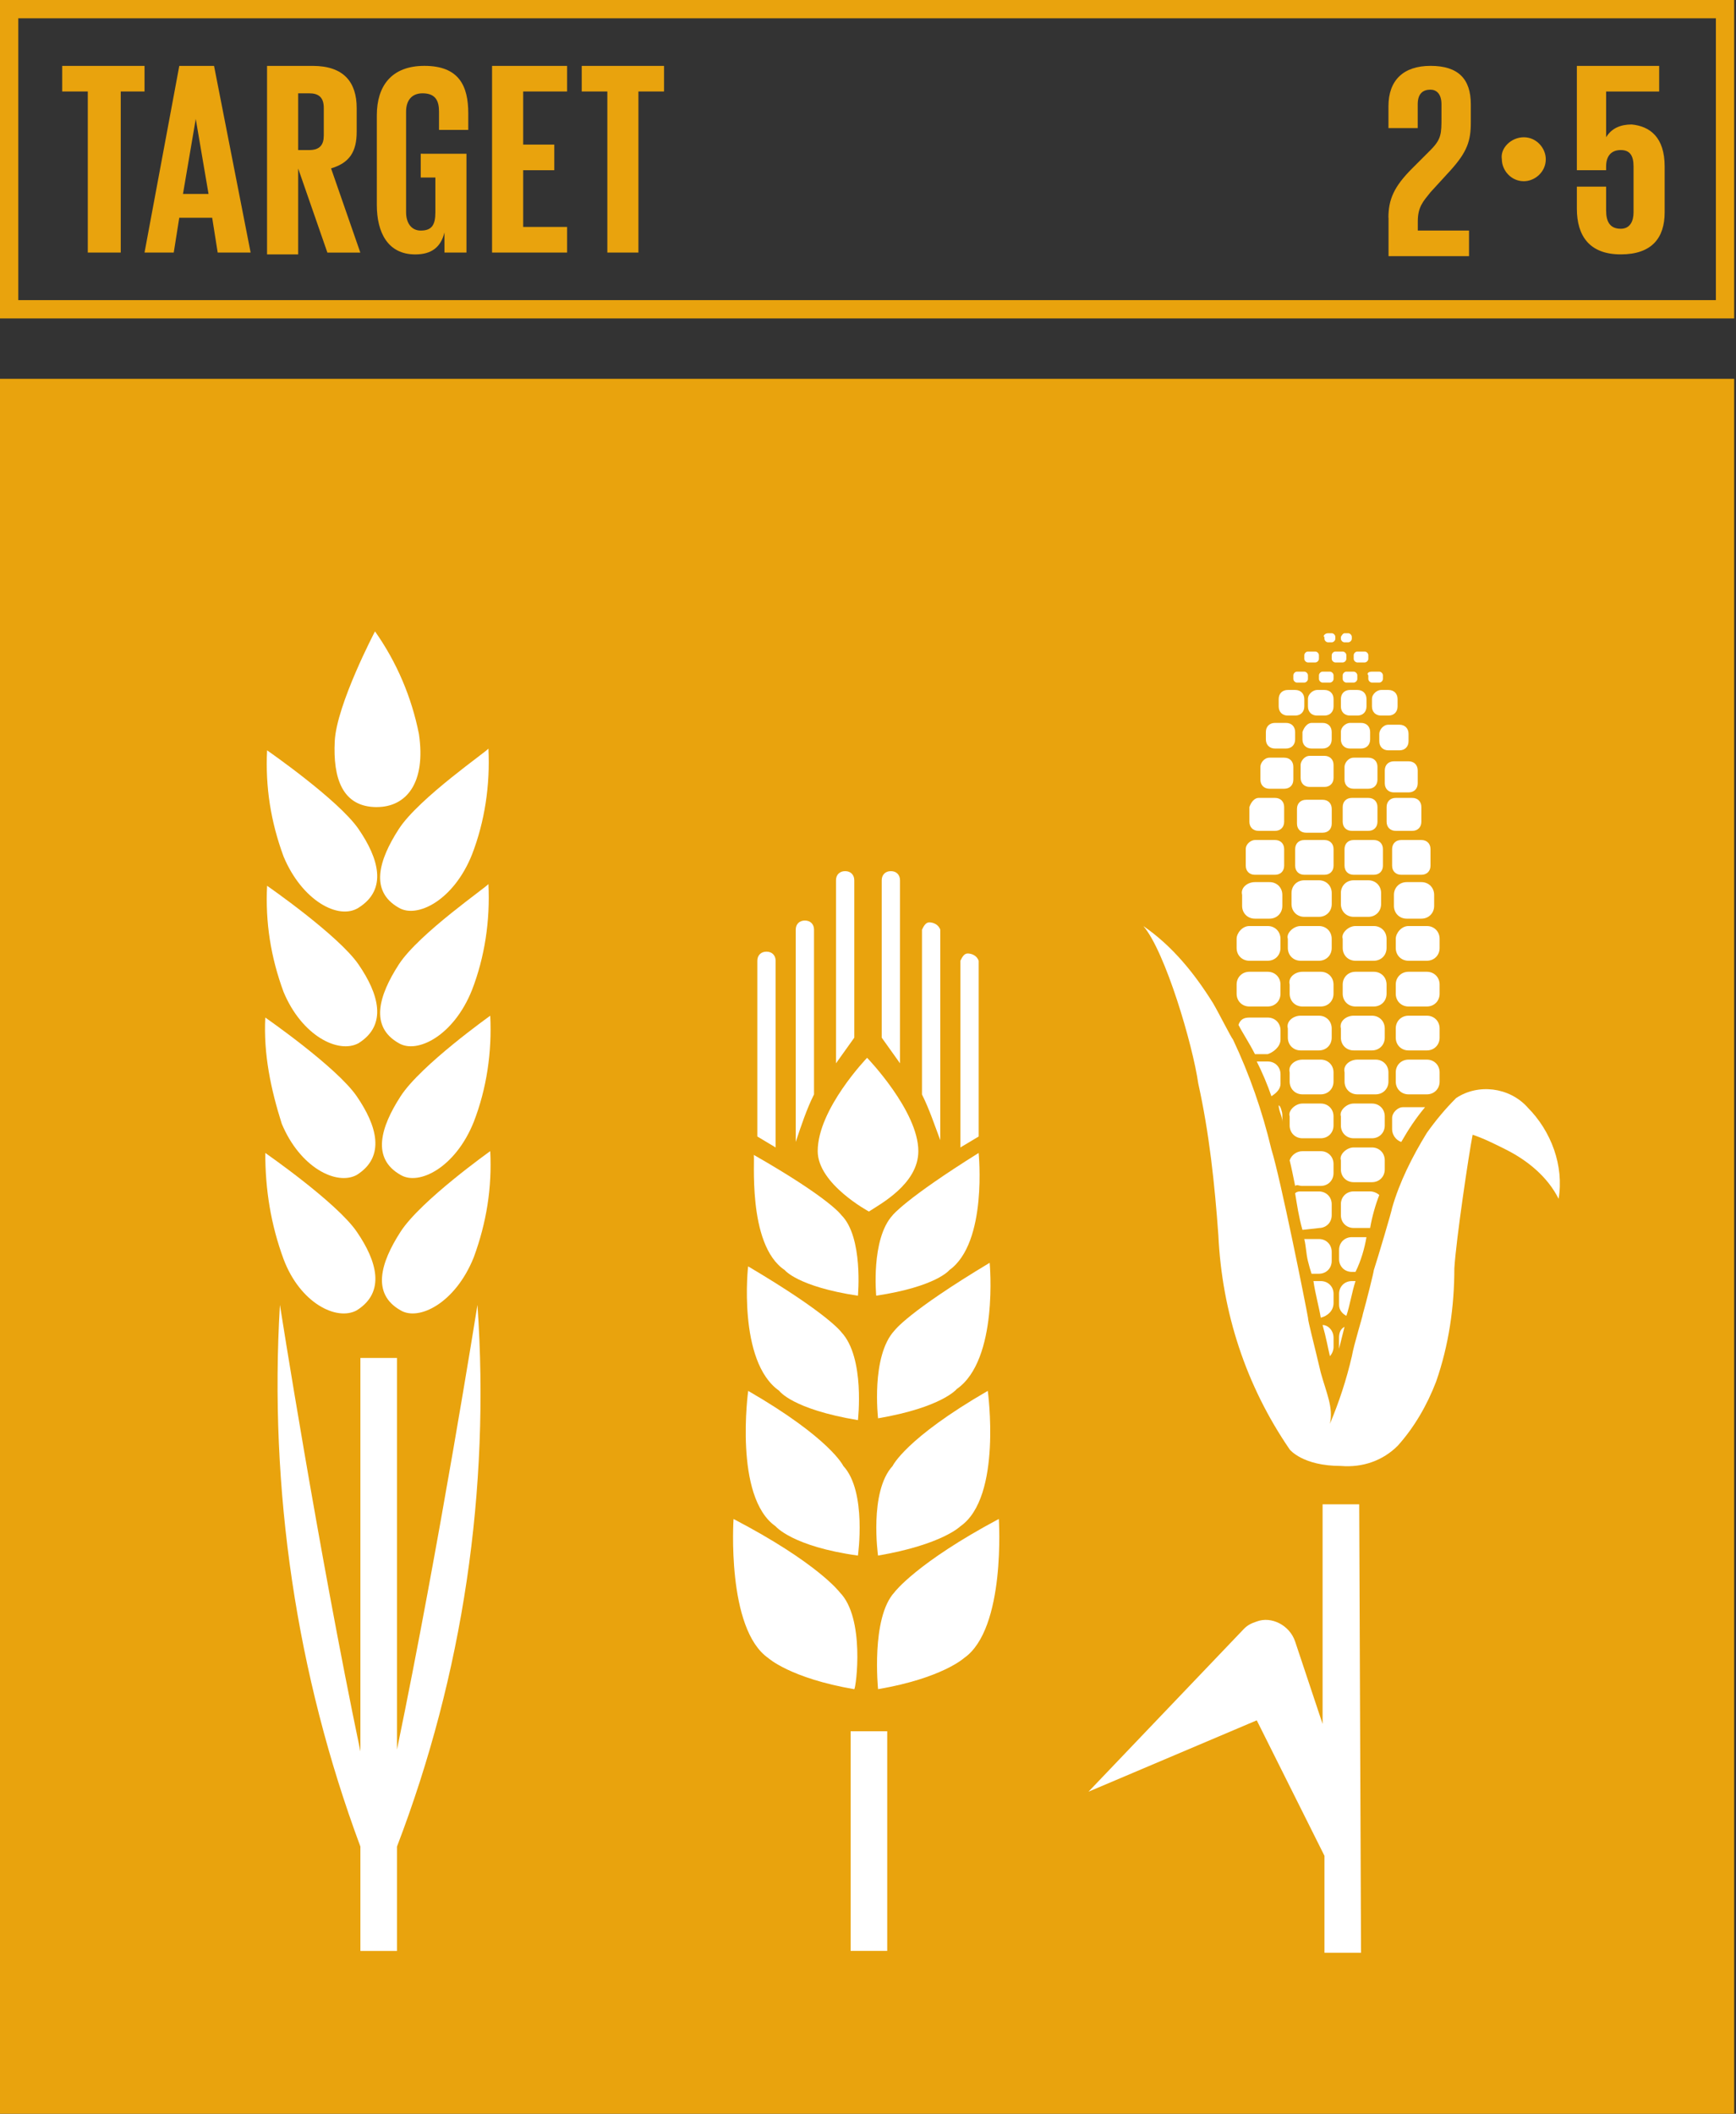 <?xml version="1.0" encoding="UTF-8"?><svg id="Capa_1" xmlns="http://www.w3.org/2000/svg" viewBox="0 0 467 568.37"><rect x="0" y="0" width="467" height="568.37" fill="#333333" stroke="none"/><defs><style>.cls-1{fill:#fff;}.cls-2{fill:#e9a30d;}</style></defs><path class="cls-2" d="M4.92,80.7H461.59V4.92H4.92V80.7Zm462.08,4.92H0V0H466.51V85.62h.49Z"/><polygon class="cls-2" points="16.73 17.72 38.88 17.72 38.88 24.6 32.48 24.6 32.48 67.91 23.62 67.91 23.62 24.6 16.73 24.6 16.73 17.72"/><path class="cls-2" d="M49.21,52.16h6.89l-3.44-20.18-3.44,20.18Zm-10.33,15.75l9.35-50.19h9.35l9.84,50.19h-8.86l-1.48-9.35h-8.86l-1.48,9.35h-7.87Z"/><path class="cls-2" d="M80.21,24.6v15.75h2.95c2.95,0,3.94-1.48,3.94-3.94v-7.38c0-2.95-1.48-3.94-3.94-3.94h-2.95v-.49Zm0,20.67v23.13h-8.37V17.72h12.3c8.37,0,11.81,4.43,11.81,11.32v6.4c0,5.41-1.97,8.37-6.89,9.84l7.87,22.64h-8.86l-7.87-22.64Z"/><path class="cls-2" d="M113.67,41.34h11.81v26.57h-5.91v-5.41c-.98,3.94-3.44,5.91-7.87,5.91-7.38,0-10.33-5.91-10.33-13.29V31c0-7.87,3.94-13.29,12.79-13.29,9.35,0,11.81,5.41,11.81,12.79v4.43h-7.87v-4.92c0-2.95-.98-4.92-4.43-4.92-2.95,0-4.43,1.97-4.43,4.92v27.07c0,2.95,1.48,4.92,3.94,4.92,2.95,0,3.94-1.48,3.94-4.92v-9.35h-3.94v-6.4h.49Z"/><polygon class="cls-2" points="132.37 17.72 152.55 17.72 152.55 24.6 140.74 24.6 140.74 38.88 149.11 38.88 149.11 45.77 140.74 45.77 140.74 61.02 152.55 61.02 152.55 67.91 132.37 67.91 132.37 17.72"/><polygon class="cls-2" points="156.49 17.72 178.63 17.72 178.63 24.6 171.74 24.6 171.74 67.91 163.38 67.91 163.38 24.6 156.49 24.6 156.49 17.72"/><path class="cls-2" d="M373.5,58.56c0-4.92,1.48-8.37,6.4-13.29l4.92-4.92c2.95-2.95,2.95-4.43,2.95-8.86v-3.44c0-2.95-1.48-3.94-2.95-3.94-1.97,0-3.44,.98-3.44,3.94v6.4h-7.87v-5.91c0-6.89,3.94-10.83,11.32-10.83s10.83,3.44,10.83,10.33v4.92c0,4.92-.98,7.87-5.41,12.79l-5.41,5.91c-1.97,2.46-3.44,3.94-3.44,7.87v2.46h13.78v6.89h-21.65v-10.33Z"/><path class="cls-2" d="M409.92,36.91c3.44,0,5.91,2.95,5.91,5.91,0,3.44-2.95,5.91-5.91,5.91-3.44,0-5.91-2.95-5.91-5.91-.49-2.95,2.46-5.91,5.91-5.91"/><path class="cls-2" d="M447.81,44.78v12.3c0,6.89-3.44,11.32-11.81,11.32s-11.81-4.92-11.81-12.3v-5.91h7.87v6.4c0,2.95,.98,4.92,3.94,4.92,2.46,0,3.44-1.97,3.44-4.43v-12.3c0-2.95-.98-4.43-3.44-4.43s-3.94,1.48-3.94,4.43v.98h-7.87V17.72h22.14v6.89h-14.27v12.3c1.48-2.46,3.94-3.44,6.89-3.44,4.92,.49,8.86,3.44,8.86,11.32"/><g><rect class="cls-2" y="101.86" width="466.51" height="466.51"/><path class="cls-1" d="M233.75,325.77c2.95-1.97,13.29-7.38,13.29-16.24,0-10.83-13.78-25.1-13.78-25.1,0,0-13.29,13.78-13.29,25.1,0,8.86,13.78,16.24,13.78,16.24"/><path class="cls-1" d="M240.14,326.75c-5.91,6.4-4.43,21.65-4.43,21.65,16.24-2.46,19.68-6.89,19.68-6.89,10.33-7.38,7.87-31.49,7.87-31.49-19.68,12.3-23.13,16.73-23.13,16.73"/><path class="cls-1" d="M240.64,357.75c-6.4,6.89-4.43,23.62-4.43,23.62,17.22-2.95,21.16-7.87,21.16-7.87,11.32-7.87,8.86-33.95,8.86-33.95-22.14,13.29-25.59,18.21-25.59,18.21"/><path class="cls-1" d="M240.14,394.17c-6.4,6.89-3.94,24.11-3.94,24.11,17.22-2.95,22.14-7.87,22.14-7.87,11.32-7.87,7.38-36.42,7.38-36.42-22.14,12.79-25.59,20.18-25.59,20.18"/><path class="cls-1" d="M240.64,428.12c-6.4,6.89-4.43,26.08-4.43,26.08,17.22-2.95,23.13-8.37,23.13-8.37,11.32-7.87,9.35-37.4,9.35-37.4-22.14,11.81-28.05,19.68-28.05,19.68"/><path class="cls-1" d="M211.11,341.52s3.44,4.43,19.68,6.89c0,0,1.48-15.75-4.43-21.65,0,0-2.95-4.43-23.62-16.24,.49,0-1.97,24.11,8.37,31"/><path class="cls-1" d="M209.63,373.99s3.44,4.92,21.16,7.87c0,0,1.97-16.73-4.43-23.62,0,0-3.44-4.92-25.1-17.72,0-.49-2.95,25.59,8.37,33.46"/><path class="cls-1" d="M201.27,373.99s-3.94,28.54,7.38,36.42c0,0,4.43,5.41,22.14,7.87,0,0,2.46-17.22-3.94-24.11,0,0-3.44-7.38-25.59-20.18"/><path class="cls-1" d="M225.87,428.12s-5.91-7.87-28.54-19.68c0,0-1.97,29.53,9.35,37.4,0,0,5.91,5.41,23.13,8.37,.49-.49,2.95-19.19-3.94-26.08"/><path class="cls-1" d="M263.27,258.35c-.49-1.48-1.97-1.97-2.95-1.97s-1.48,.98-1.97,1.97v50.19l4.92-2.95v-47.24Z"/><path class="cls-1" d="M252.94,306.58v-56.59c-.49-1.48-1.97-1.97-2.95-1.97s-1.48,.98-1.97,1.97v44.29c1.97,3.94,3.44,8.37,4.92,12.3"/><path class="cls-1" d="M242.11,236.7c0-1.48-.98-2.46-2.46-2.46s-2.46,.98-2.46,2.46v42.32l4.92,6.89v-49.21Z"/><path class="cls-1" d="M208.65,258.35c0-1.48-.98-2.46-2.46-2.46s-2.46,.98-2.46,2.46v47.24l4.92,2.95v-50.19Z"/><path class="cls-1" d="M218.98,294.27v-44.29c0-1.48-.98-2.46-2.46-2.46s-2.46,.98-2.46,2.46v57.08c1.48-4.43,2.95-8.86,4.92-12.79"/><path class="cls-1" d="M229.81,236.7c0-1.48-.98-2.46-2.46-2.46s-2.46,.98-2.46,2.46v49.21l4.92-6.89v-42.32Z"/><rect class="cls-1" x="228.83" y="465.52" width="9.84" height="59.05"/><path class="cls-1" d="M101.37,217.01c7.87,0,13.29-6.4,11.32-19.68-1.97-9.84-5.91-19.19-11.81-27.56,0,0-10.33,19.68-10.83,29.53-.49,9.84,1.97,17.72,11.32,17.72"/><path class="cls-1" d="M107.28,222.92c-5.41,8.37-7.87,16.73,0,21.16,4.92,2.95,14.76-1.97,19.68-14.27,3.44-8.86,4.92-18.7,4.43-28.54,0,.49-18.7,13.29-24.11,21.65"/><path class="cls-1" d="M107.28,259.34c-5.41,8.37-7.87,16.73,0,21.16,4.92,2.95,14.76-1.97,19.68-14.27,3.44-8.86,4.92-18.7,4.43-28.54,0,.49-18.7,13.29-24.11,21.65"/><path class="cls-1" d="M107.77,294.77c-5.41,8.37-7.87,16.73,0,21.16,4.92,2.95,14.76-1.97,19.68-14.27,3.44-8.86,4.92-18.7,4.43-28.54,0,0-18.7,13.29-24.11,21.65"/><path class="cls-1" d="M107.77,331.18c-5.41,8.37-7.87,16.73,0,21.16,4.92,2.95,14.76-1.97,19.68-14.27,3.44-9.35,4.92-18.7,4.43-28.54,0,0-18.7,13.29-24.11,21.65"/><path class="cls-1" d="M96.45,244.08c7.87-4.92,5.41-13.29,0-21.16-5.41-7.87-24.6-21.16-24.6-21.16-.49,9.84,.98,19.19,4.43,28.54,4.92,11.81,14.76,17.22,20.18,13.78"/><path class="cls-1" d="M96.45,280.5c7.87-4.92,5.41-13.29,0-21.16-5.41-7.87-24.6-21.16-24.6-21.16-.49,9.84,.98,19.19,4.43,28.54,4.92,11.81,14.76,16.73,20.18,13.78"/><path class="cls-1" d="M95.96,315.93c7.87-4.92,5.41-13.29,0-21.16-5.41-7.87-24.6-21.16-24.6-21.16-.49,9.84,1.48,19.19,4.43,28.54,4.92,11.81,14.76,16.73,20.18,13.78"/><path class="cls-1" d="M95.96,352.34c7.87-4.92,5.41-13.29,0-21.16-5.41-7.87-24.6-21.16-24.6-21.16,0,9.84,1.48,19.19,4.92,28.54,4.43,11.81,14.27,16.73,19.68,13.78"/><path class="cls-1" d="M128.44,350.87s-10.33,64.96-21.65,119.58v-105.31h-9.84v105.8c-11.32-54.13-21.65-120.07-21.65-120.07-2.95,49.7,4.43,99.4,21.65,145.66v28.05h9.84v-28.05c17.72-46.26,25.1-95.96,21.65-145.66"/><path class="cls-1" d="M365.63,404.5h-9.84v59.05l-7.38-22.14c-1.48-4.43-6.4-6.89-10.33-5.41-1.48,.49-2.46,.98-3.44,1.97l-41.83,43.8,45.27-19.19,18.21,36.42v26.08h9.84l-.49-120.56Z"/><path class="cls-1" d="M349.88,249h4.92c1.97,0,3.44,1.48,3.44,3.44v2.46c0,1.97-1.48,3.44-3.44,3.44h-4.92c-1.97,0-3.44-1.48-3.44-3.44v-2.46c-.49-1.48,1.48-3.44,3.44-3.44"/><path class="cls-1" d="M336.1,249h4.92c1.97,0,3.44,1.48,3.44,3.44v2.46c0,1.97-1.48,3.44-3.44,3.44h-4.92c-1.97,0-3.44-1.48-3.44-3.44v-2.46c0-1.48,1.48-3.44,3.44-3.44"/><path class="cls-1" d="M350.87,236.7h3.94c1.97,0,3.44,1.48,3.44,3.44v2.95c0,1.97-1.48,3.44-3.44,3.44h-3.94c-1.97,0-3.44-1.48-3.44-3.44v-2.95c0-1.97,1.48-3.44,3.44-3.44"/><path class="cls-1" d="M337.58,237.19h3.94c1.97,0,3.44,1.48,3.44,3.44v2.95c0,1.97-1.48,3.44-3.44,3.44h-3.94c-1.97,0-3.44-1.48-3.44-3.44v-2.95c-.49-1.97,1.48-3.44,3.44-3.44"/><path class="cls-1" d="M350.37,261.3h4.92c1.97,0,3.44,1.48,3.44,3.44v2.46c0,1.97-1.48,3.44-3.44,3.44h-4.92c-1.97,0-3.44-1.48-3.44-3.44v-2.46c-.49-1.97,1.48-3.44,3.44-3.44"/><path class="cls-1" d="M336.1,261.3h4.92c1.97,0,3.44,1.48,3.44,3.44v2.46c0,1.97-1.48,3.44-3.44,3.44h-4.92c-1.97,0-3.44-1.48-3.44-3.44v-2.46c0-1.97,1.48-3.44,3.44-3.44"/><path class="cls-1" d="M349.88,273.11h4.92c1.97,0,3.44,1.48,3.44,3.44v2.46c0,1.97-1.48,3.44-3.44,3.44h-4.92c-1.97,0-3.44-1.48-3.44-3.44v-2.46c-.49-1.97,1.48-3.44,3.44-3.44"/><path class="cls-1" d="M344.47,279.51v-2.46c0-1.97-1.48-3.44-3.44-3.44h-4.92c-1.48,0-2.46,.49-2.95,1.97,.98,1.97,2.95,4.92,4.43,7.87h3.44c1.48-.49,3.44-1.97,3.44-3.94"/><path class="cls-1" d="M350.37,284.92h4.92c1.97,0,3.44,1.48,3.44,3.44v2.46c0,1.97-1.48,3.44-3.44,3.44h-4.92c-1.97,0-3.44-1.48-3.44-3.44v-2.46c-.49-1.97,1.48-3.44,3.44-3.44"/><path class="cls-1" d="M344.47,291.32v-2.46c0-1.97-1.48-3.44-3.44-3.44h-2.95c1.48,2.95,2.95,6.4,3.94,9.35,1.48-.98,2.46-1.97,2.46-3.44"/><path class="cls-1" d="M350.37,296.73h4.92c1.97,0,3.44,1.48,3.44,3.44v2.46c0,1.97-1.48,3.44-3.44,3.44h-4.92c-1.97,0-3.44-1.48-3.44-3.44v-2.46c-.49-1.48,1.48-3.44,3.44-3.44"/><path class="cls-1" d="M350.37,318.88h4.92c1.97,0,3.44-1.48,3.44-3.44v-2.46c0-1.97-1.48-3.44-3.44-3.44h-4.92c-1.48,0-2.95,.98-3.44,2.46,.49,1.97,.98,4.43,1.48,6.89,.49-.49,.98,0,1.97,0"/><path class="cls-1" d="M354.8,330.2c1.97,0,3.44-1.48,3.44-3.44v-2.95c0-1.97-1.48-3.44-3.44-3.44h-4.92c-.49,0-.98,0-1.48,.49,.49,2.95,.98,6.4,1.97,9.84l4.43-.49Z"/><path class="cls-1" d="M352.83,342.5h1.97c1.97,0,3.44-1.48,3.44-3.44v-2.46c0-1.97-1.48-3.44-3.44-3.44h-3.94c.49,1.97,.49,3.94,.98,5.91q.49,1.97,.98,3.44"/><path class="cls-1" d="M358.74,350.37v-2.46c0-1.97-1.48-3.44-3.44-3.44h-1.97c.49,3.44,1.48,6.89,1.97,9.84,1.97-.49,3.44-1.97,3.44-3.94"/><path class="cls-1" d="M358.74,362.18v-2.46c0-1.97-1.48-3.44-2.95-3.44,.98,3.44,1.48,6.4,1.97,8.37,.49-.49,.98-1.48,.98-2.46"/><path class="cls-1" d="M350.87,225.87h5.41c1.48,0,2.46,.98,2.46,2.46v4.43c0,1.48-.98,2.46-2.46,2.46h-5.41c-1.48,0-2.46-.98-2.46-2.46v-4.43c0-1.48,.98-2.46,2.46-2.46"/><path class="cls-1" d="M351.36,215.05h4.43c1.48,0,2.46,.98,2.46,2.46v3.94c0,1.48-.98,2.46-2.46,2.46h-4.43c-1.48,0-2.46-.98-2.46-2.46v-3.94c0-1.48,.98-2.46,2.46-2.46"/><path class="cls-1" d="M338.56,214.55h4.43c1.48,0,2.46,.98,2.46,2.46v3.94c0,1.48-.98,2.46-2.46,2.46h-4.43c-1.48,0-2.46-.98-2.46-2.46v-3.94c.49-1.48,1.48-2.46,2.46-2.46"/><path class="cls-1" d="M341.52,203.73h3.94c1.48,0,2.46,.98,2.46,2.46v3.44c0,1.48-.98,2.46-2.46,2.46h-3.94c-1.48,0-2.46-.98-2.46-2.46v-3.44c0-.98,.98-2.46,2.46-2.46"/><path class="cls-1" d="M352.34,203.24h3.94c1.48,0,2.46,.98,2.46,2.46v3.44c0,1.48-.98,2.46-2.46,2.46h-3.94c-1.48,0-2.46-.98-2.46-2.46v-3.44c0-.98,.98-2.46,2.46-2.46"/><path class="cls-1" d="M352.83,194.38h2.95c1.48,0,2.46,.98,2.46,2.46v1.97c0,1.48-.98,2.46-2.46,2.46h-2.95c-1.48,0-2.46-.98-2.46-2.46v-1.97c.49-1.48,1.48-2.46,2.46-2.46"/><path class="cls-1" d="M342.99,194.38h2.95c1.48,0,2.46,.98,2.46,2.46v1.97c0,1.48-.98,2.46-2.46,2.46h-2.95c-1.48,0-2.46-.98-2.46-2.46v-1.97c0-1.48,.98-2.46,2.46-2.46"/><path class="cls-1" d="M346.44,185.52h1.97c1.48,0,2.46,.98,2.46,2.46v1.97c0,1.48-.98,2.46-2.46,2.46h-1.97c-1.48,0-2.46-.98-2.46-2.46v-1.97c0-1.48,.98-2.46,2.46-2.46"/><path class="cls-1" d="M354.31,185.52h1.97c1.48,0,2.46,.98,2.46,2.46v1.97c0,1.48-.98,2.46-2.46,2.46h-1.97c-1.48,0-2.46-.98-2.46-2.46v-1.97c0-1.48,1.48-2.46,2.46-2.46"/><path class="cls-1" d="M337.58,225.87h5.41c1.48,0,2.46,.98,2.46,2.46v4.43c0,1.48-.98,2.46-2.46,2.46h-5.41c-1.48,0-2.46-.98-2.46-2.46v-4.43c0-1.48,1.48-2.46,2.46-2.46"/><path class="cls-1" d="M355.79,180.6h1.97c.49,0,.98,.49,.98,.98v.98c0,.49-.49,.98-.98,.98h-1.97c-.49,0-.98-.49-.98-.98v-.98c0-.49,.49-.98,.98-.98"/><path class="cls-1" d="M348.9,180.6h1.97c.49,0,.98,.49,.98,.98v.98c0,.49-.49,.98-.98,.98h-1.97c-.49,0-.98-.49-.98-.98v-.98c0-.49,.49-.98,.98-.98"/><path class="cls-1" d="M351.85,175.19h1.97c.49,0,.98,.49,.98,.98v.98c0,.49-.49,.98-.98,.98h-1.97c-.49,0-.98-.49-.98-.98v-.98c0-.49,.49-.98,.98-.98"/><path class="cls-1" d="M357.26,170.27h.98c.49,0,.98,.49,.98,.98v.49c0,.49-.49,.98-.98,.98h-.98c-.49,0-.98-.49-.98-.98v-.49c-.49,0,0-.98,.98-.98"/><path class="cls-1" d="M364.64,249h4.92c1.97,0,3.44,1.48,3.44,3.44v2.46c0,1.97-1.48,3.44-3.44,3.44h-4.92c-1.97,0-3.44-1.48-3.44-3.44v-2.46c-.49-1.48,1.48-3.44,3.44-3.44"/><path class="cls-1" d="M378.91,249h4.92c1.97,0,3.44,1.48,3.44,3.44v2.46c0,1.97-1.48,3.44-3.44,3.44h-4.92c-1.97,0-3.44-1.48-3.44-3.44v-2.46c0-1.48,1.48-3.44,3.44-3.44"/><path class="cls-1" d="M364.15,236.7h3.94c1.97,0,3.44,1.48,3.44,3.44v2.95c0,1.97-1.48,3.44-3.44,3.44h-3.94c-1.97,0-3.44-1.48-3.44-3.44v-2.95c0-1.97,1.48-3.44,3.44-3.44"/><path class="cls-1" d="M378.42,237.19h3.94c1.97,0,3.44,1.48,3.44,3.44v2.95c0,1.97-1.48,3.44-3.44,3.44h-3.94c-1.97,0-3.44-1.48-3.44-3.44v-2.95c0-1.97,1.48-3.44,3.44-3.44"/><path class="cls-1" d="M364.64,261.3h4.92c1.97,0,3.44,1.48,3.44,3.44v2.46c0,1.97-1.48,3.44-3.44,3.44h-4.92c-1.97,0-3.44-1.48-3.44-3.44v-2.46c0-1.97,1.48-3.44,3.44-3.44"/><path class="cls-1" d="M378.91,261.3h4.92c1.97,0,3.44,1.48,3.44,3.44v2.46c0,1.97-1.48,3.44-3.44,3.44h-4.92c-1.97,0-3.44-1.48-3.44-3.44v-2.46c0-1.97,1.48-3.44,3.44-3.44"/><path class="cls-1" d="M364.15,273.11h4.92c1.97,0,3.44,1.48,3.44,3.44v2.46c0,1.97-1.48,3.44-3.44,3.44h-4.92c-1.97,0-3.44-1.48-3.44-3.44v-2.46c-.49-1.97,1.48-3.44,3.44-3.44"/><path class="cls-1" d="M378.91,273.11h4.92c1.97,0,3.44,1.48,3.44,3.44v2.46c0,1.97-1.48,3.44-3.44,3.44h-4.92c-1.97,0-3.44-1.48-3.44-3.44v-2.46c0-1.97,1.48-3.44,3.44-3.44"/><path class="cls-1" d="M365.14,284.92h4.92c1.97,0,3.44,1.48,3.44,3.44v2.46c0,1.97-1.48,3.44-3.44,3.44h-4.92c-1.97,0-3.44-1.48-3.44-3.44v-2.46c-.49-1.97,1.48-3.44,3.44-3.44"/><path class="cls-1" d="M378.91,284.92h4.92c1.97,0,3.44,1.48,3.44,3.44v2.46c0,1.97-1.48,3.44-3.44,3.44h-4.92c-1.97,0-3.44-1.48-3.44-3.44v-2.46c0-1.97,1.48-3.44,3.44-3.44"/><path class="cls-1" d="M364.15,296.73h4.92c1.97,0,3.44,1.48,3.44,3.44v2.46c0,1.97-1.48,3.44-3.44,3.44h-4.92c-1.97,0-3.44-1.48-3.44-3.44v-2.46c-.49-1.48,1.48-3.44,3.44-3.44"/><path class="cls-1" d="M374.49,300.67v2.95c0,1.48,.98,2.95,2.46,3.44,1.97-3.44,3.94-6.4,6.4-9.35h-5.91c-1.48,0-2.95,1.48-2.95,2.95"/><path class="cls-1" d="M364.15,308.54h4.92c1.97,0,3.44,1.48,3.44,3.44v2.46c0,1.97-1.48,3.44-3.44,3.44h-4.92c-1.97,0-3.44-1.48-3.44-3.44v-2.46c-.49-1.48,1.48-3.44,3.44-3.44"/><path class="cls-1" d="M371.04,321.34c-.49-.49-1.48-.98-2.46-.98h-4.43c-1.97,0-3.44,1.48-3.44,3.44v2.95c0,1.97,1.48,3.44,3.44,3.44h4.43c.49-2.95,1.48-6.4,2.46-8.86"/><path class="cls-1" d="M367.6,332.66h-3.94c-1.97,0-3.44,1.48-3.44,3.44v2.46c0,1.97,1.48,3.44,3.44,3.44h.98c1.48-2.95,2.46-6.4,2.95-9.35"/><path class="cls-1" d="M364.64,344.47h-.98c-1.97,0-3.44,1.48-3.44,3.44v2.95c0,1.48,.98,2.46,1.97,2.95,.98-2.95,1.48-6.4,2.46-9.35"/><path class="cls-1" d="M361.69,356.77c-.98,.49-1.48,1.48-1.48,2.95v2.95c.49-1.97,.98-3.94,1.48-5.91"/><path class="cls-1" d="M364.15,225.87h5.41c1.48,0,2.46,.98,2.46,2.46v4.43c0,1.48-.98,2.46-2.46,2.46h-5.41c-1.48,0-2.46-.98-2.46-2.46v-4.43c0-1.48,.98-2.46,2.46-2.46"/><path class="cls-1" d="M363.66,214.55h4.43c1.48,0,2.46,.98,2.46,2.46v3.94c0,1.48-.98,2.46-2.46,2.46h-4.43c-1.48,0-2.46-.98-2.46-2.46v-3.94c0-1.48,.98-2.46,2.46-2.46"/><path class="cls-1" d="M375.47,214.55h4.43c1.48,0,2.46,.98,2.46,2.46v3.94c0,1.48-.98,2.46-2.46,2.46h-4.43c-1.48,0-2.46-.98-2.46-2.46v-3.94c0-1.48,.98-2.46,2.46-2.46"/><path class="cls-1" d="M374.98,204.71h3.94c1.48,0,2.46,.98,2.46,2.46v3.44c0,1.48-.98,2.46-2.46,2.46h-3.94c-1.48,0-2.46-.98-2.46-2.46v-3.44c0-1.48,.98-2.46,2.46-2.46"/><path class="cls-1" d="M364.15,203.73h3.94c1.48,0,2.46,.98,2.46,2.46v3.44c0,1.48-.98,2.46-2.46,2.46h-3.94c-1.48,0-2.46-.98-2.46-2.46v-3.44c0-.98,.98-2.46,2.46-2.46"/><path class="cls-1" d="M363.17,194.38h2.95c1.48,0,2.46,.98,2.46,2.46v1.97c0,1.48-.98,2.46-2.46,2.46h-2.95c-1.48,0-2.46-.98-2.46-2.46v-1.97c0-1.48,1.48-2.46,2.46-2.46"/><path class="cls-1" d="M373.5,194.87h2.95c1.48,0,2.46,.98,2.46,2.46v1.97c0,1.48-.98,2.46-2.46,2.46h-2.95c-1.48,0-2.46-.98-2.46-2.46v-1.97c0-.98,.98-2.46,2.46-2.46"/><path class="cls-1" d="M371.53,185.52h1.97c1.48,0,2.46,.98,2.46,2.46v1.97c0,1.48-.98,2.46-2.46,2.46h-1.97c-1.48,0-2.46-.98-2.46-2.46v-1.97c0-1.48,1.48-2.46,2.46-2.46"/><path class="cls-1" d="M363.17,185.52h1.97c1.48,0,2.46,.98,2.46,2.46v1.97c0,1.48-.98,2.46-2.46,2.46h-1.97c-1.48,0-2.46-.98-2.46-2.46v-1.97c0-1.48,.98-2.46,2.46-2.46"/><path class="cls-1" d="M376.95,225.87h5.41c1.48,0,2.46,.98,2.46,2.46v4.43c0,1.48-.98,2.46-2.46,2.46h-5.41c-1.48,0-2.46-.98-2.46-2.46v-4.43c0-1.48,.98-2.46,2.46-2.46"/><path class="cls-1" d="M362.18,180.6h1.97c.49,0,.98,.49,.98,.98v.98c0,.49-.49,.98-.98,.98h-1.97c-.49,0-.98-.49-.98-.98v-.98c0-.49,.49-.98,.98-.98"/><path class="cls-1" d="M359.23,175.19h1.97c.49,0,.98,.49,.98,.98v.98c0,.49-.49,.98-.98,.98h-1.97c-.49,0-.98-.49-.98-.98v-.98c0-.49,.49-.98,.98-.98"/><path class="cls-1" d="M369.07,180.6h1.97c.49,0,.98,.49,.98,.98v.98c0,.49-.49,.98-.98,.98h-1.97c-.49,0-.98-.49-.98-.98v-.98c-.49-.49,0-.98,.98-.98"/><path class="cls-1" d="M365.14,175.19h1.97c.49,0,.98,.49,.98,.98v.98c0,.49-.49,.98-.98,.98h-1.97c-.49,0-.98-.49-.98-.98v-.98c0-.49,.49-.98,.98-.98"/><path class="cls-1" d="M361.69,170.27h.98c.49,0,.98,.49,.98,.98v.49c0,.49-.49,.98-.98,.98h-.98c-.49,0-.98-.49-.98-.98v-.49s.49-.98,.98-.98"/><path class="cls-1" d="M410.9,297.72c-4.92-5.41-13.29-6.4-19.19-2.46-2.95,2.95-5.41,5.91-7.87,9.35-3.94,6.4-7.38,13.29-9.35,20.18,0,.49-3.94,13.78-4.92,16.73,0,.49-1.97,8.37-2.95,11.81,0,.49-2.46,8.37-2.95,11.32-1.48,6.4-3.44,12.3-5.91,18.21,.98-4.43-.98-8.37-2.46-13.78-1.97-8.37-3.44-13.78-3.44-14.76-.49-2.95-7.38-37.4-9.84-45.27-2.46-10.33-5.91-20.18-10.33-29.53-.49-.49-3.94-7.38-5.41-9.84-4.92-7.87-10.83-15.25-18.7-20.67,5.91,6.89,13.29,31.99,14.76,42.32,2.95,13.29,4.43,27.07,5.41,40.84,.98,20.67,7.38,40.35,19.19,57.58,0,0,3.44,4.43,13.78,4.43,5.91,.49,11.32-1.48,15.26-5.41,4.43-4.92,7.87-10.83,10.33-17.22,3.44-9.84,4.92-20.18,4.92-30.51,.49-7.87,3.94-31,4.92-35.92,2.95,.98,5.91,2.46,8.86,3.94,5.91,2.95,11.32,7.38,14.27,13.29,1.48-8.86-1.97-18.21-8.37-24.6"/><path class="cls-1" d="M343.98,297.23h0c0,1.48,.98,2.95,.98,4.43v-1.97c0-.49-.49-2.46-.98-2.46"/></g></svg>
